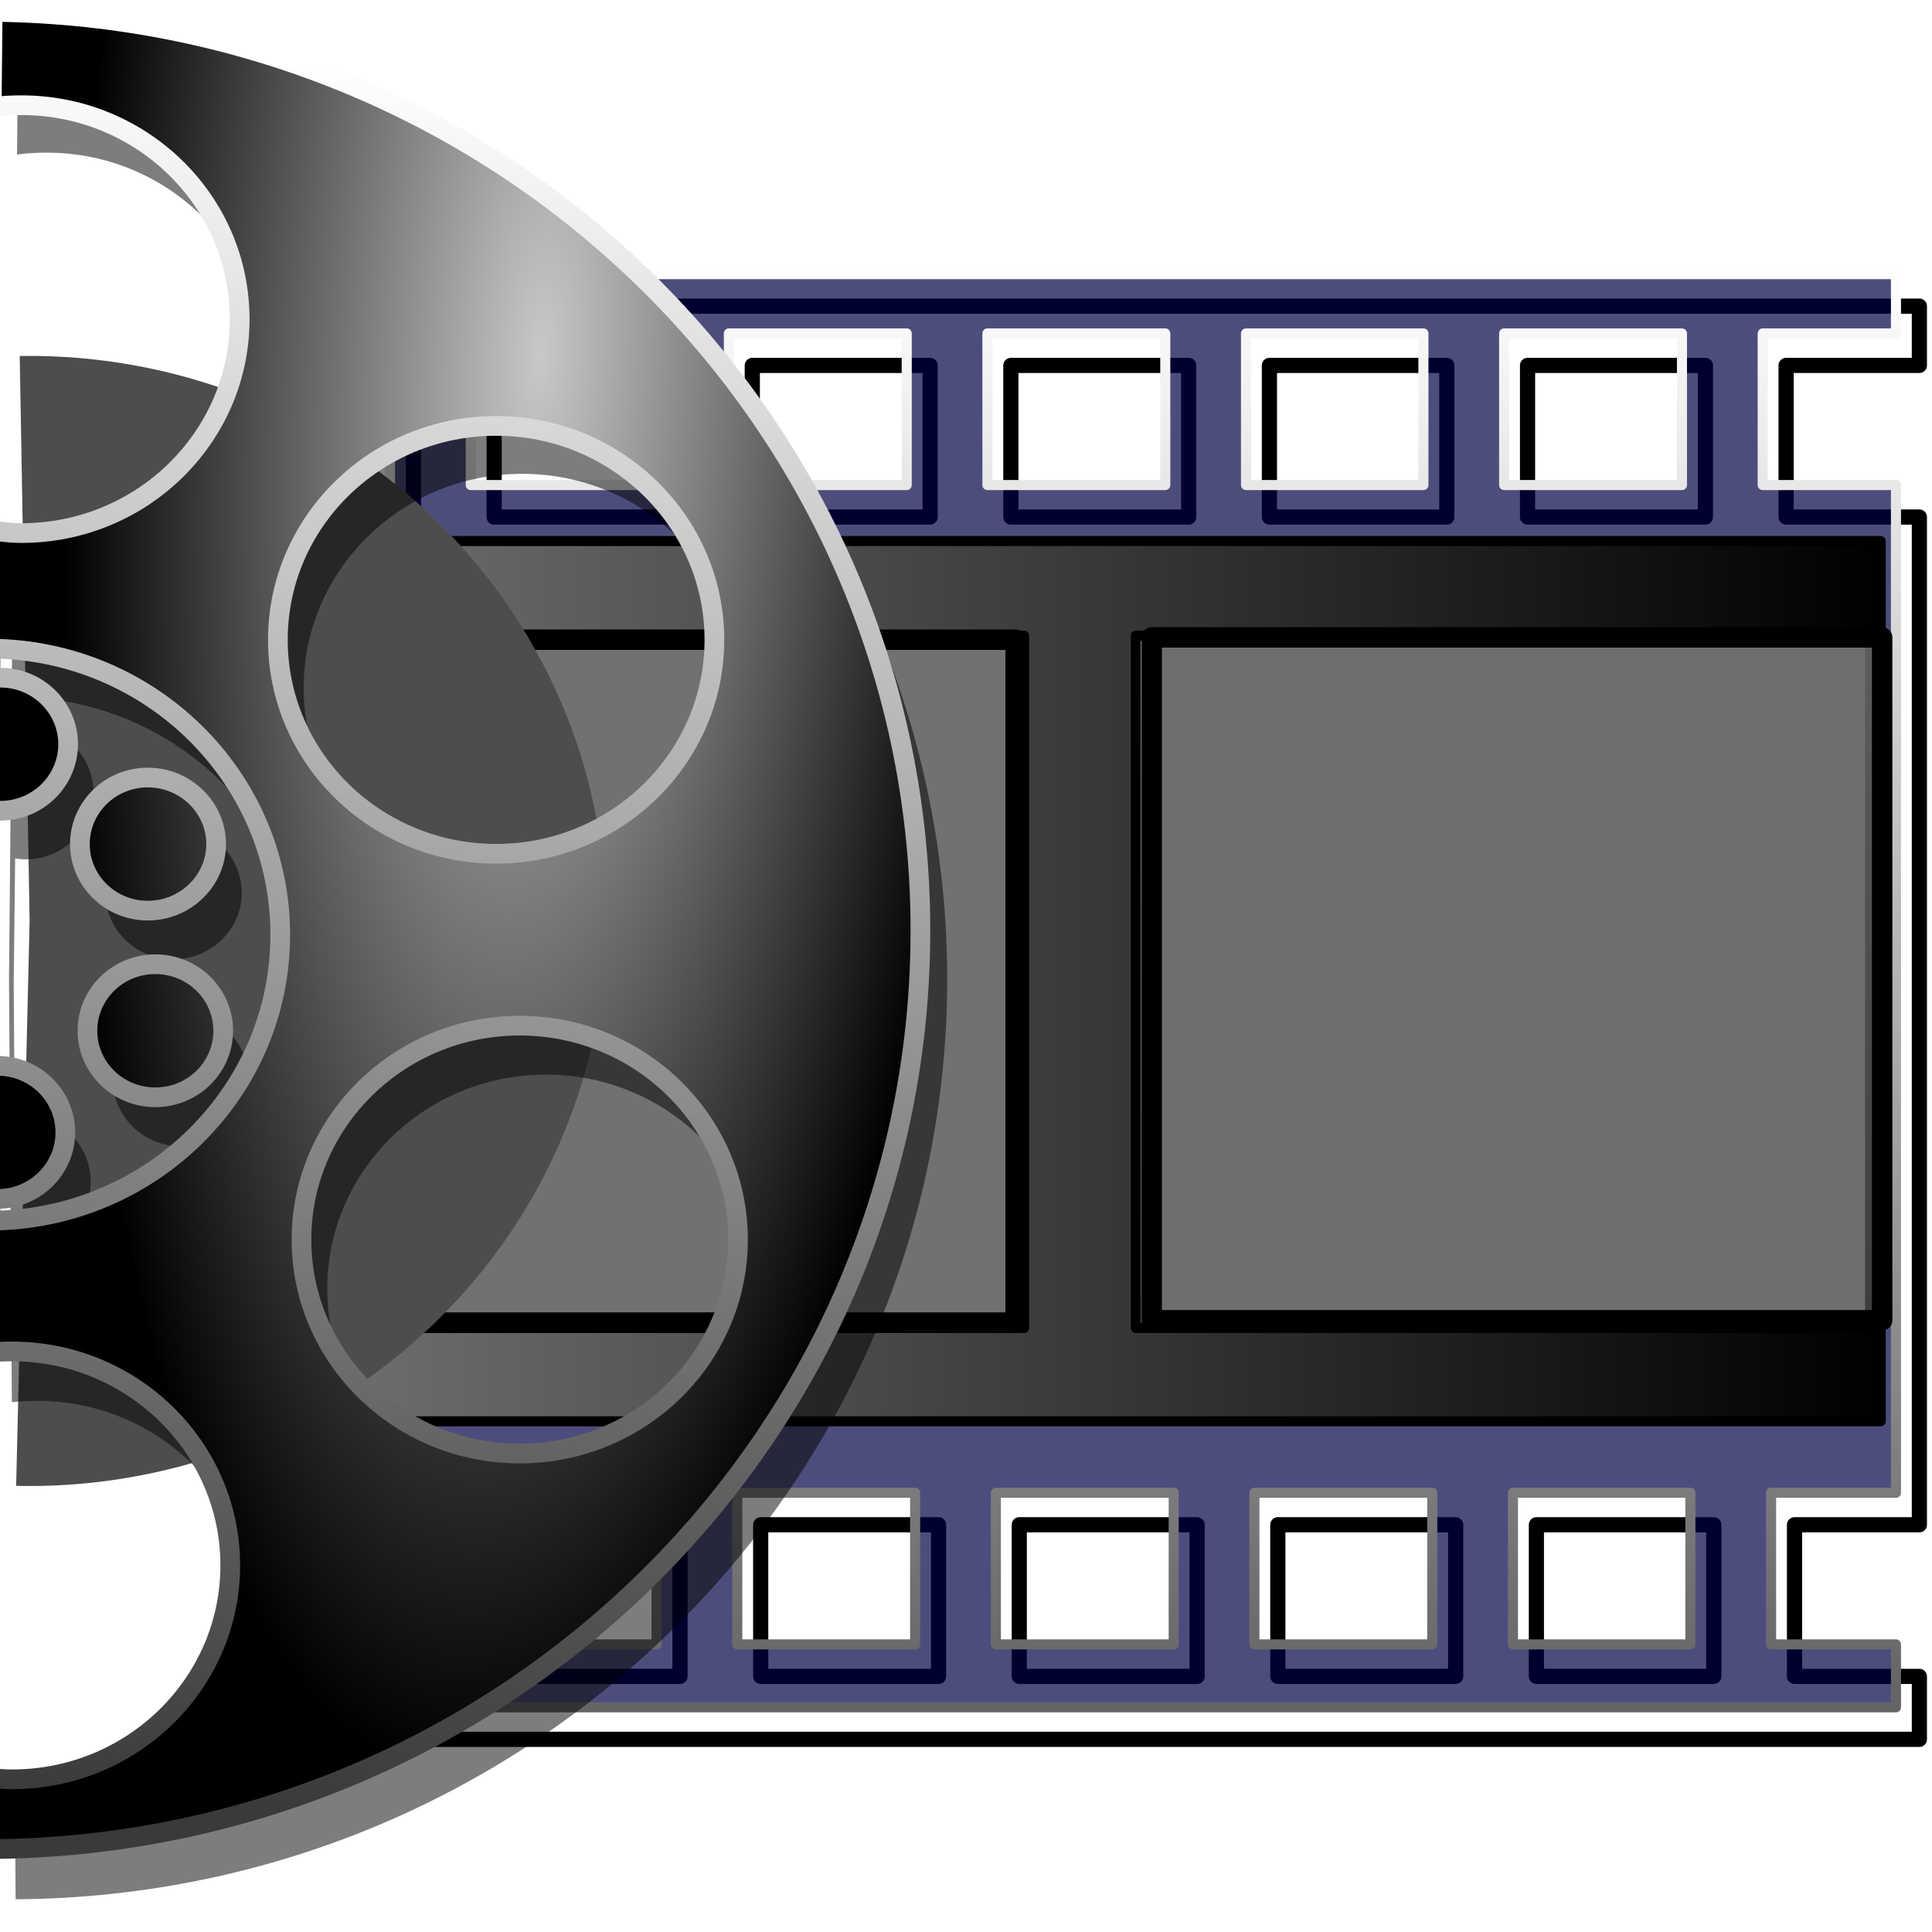 <?xml version="1.0" encoding="UTF-8" standalone="no"?>
<svg
   xmlns:dc="http://purl.org/dc/elements/1.1/"
   xmlns:cc="http://creativecommons.org/ns#"
   xmlns:rdf="http://www.w3.org/1999/02/22-rdf-syntax-ns#"
   xmlns:svg="http://www.w3.org/2000/svg"
   xmlns="http://www.w3.org/2000/svg"
   xmlns:xlink="http://www.w3.org/1999/xlink"
   xmlns:sodipodi="http://sodipodi.sourceforge.net/DTD/sodipodi-0.dtd"
   xmlns:inkscape="http://www.inkscape.org/namespaces/inkscape"
   width="255"
   height="255"
   viewBox="0 0 67.469 67.469"
   version="1.1"
   id="svg8"
   inkscape:version="1.0 (4035a4f, 2020-05-01)"
   sodipodi:docname="applications-multimedia.svg">
  <defs
     id="defs2">
    <linearGradient
       id="linearGradient872"
       inkscape:collect="always">
      <stop
         id="stop868"
         offset="0"
         style="stop-color:#3a3a3a;stop-opacity:1" />
      <stop
         id="stop870"
         offset="1"
         style="stop-color:#ffffff;stop-opacity:1" />
    </linearGradient>
    <clipPath
       clipPathUnits="userSpaceOnUse"
       id="clipPath2059">
      <path
         d="m -10.1,231.685 c 3.559,2.506 4.832,-0.585 2.965,-3.064 -3.182,-4.225 -6.444,-9.84 -12.355,-15.913 -2.595,-2.669 -11.861,-7.808 -11.861,-7.808 0,0 -0.115,-2.188 -0.099,-3.064 0.011,-0.582 -0.566,-0.564 -0.89,-0.297 -0.782,0.645 -2.471,2.57 -2.471,2.57 l -1.68,-0.099 -1.087,-1.581 c -0.297,-0.411 -0.636,-0.346 -0.89,0 -0.545,1.85 -0.879,3.885 -3.459,3.954 l 4.448,3.954 c 7.766,1.553 15.579,5.585 20.262,14.332 0,0 4.526,5.194 7.116,7.018 z"
         id="path2061"
         sodipodi:nodetypes="csscsscccccccs"
         inkscape:connector-curvature="0"
         stroke-dasharray="none"
         stroke-opacity="1"
         fill="#ffffff"
         fill-rule="evenodd"
         stroke="none"
         stroke-linejoin="miter"
         fill-opacity="1"
         stroke-linecap="butt"
         stroke-width="0.048"
         stroke-miterlimit="4" />
    </clipPath>
    <clipPath
       id="clipPath2059-5"
       clipPathUnits="userSpaceOnUse">
      <path
         stroke-miterlimit="4"
         stroke-width="0.048"
         stroke-linecap="butt"
         fill-opacity="1"
         stroke-linejoin="miter"
         stroke="none"
         fill-rule="evenodd"
         fill="#ffffff"
         stroke-opacity="1"
         stroke-dasharray="none"
         inkscape:connector-curvature="0"
         sodipodi:nodetypes="csscsscccccccs"
         id="path2061-3"
         d="m -10.1,231.685 c 3.559,2.506 4.832,-0.585 2.965,-3.064 -3.182,-4.225 -6.444,-9.84 -12.355,-15.913 -2.595,-2.669 -11.861,-7.808 -11.861,-7.808 0,0 -0.115,-2.188 -0.099,-3.064 0.011,-0.582 -0.566,-0.564 -0.89,-0.297 -0.782,0.645 -2.471,2.57 -2.471,2.57 l -1.68,-0.099 -1.087,-1.581 c -0.297,-0.411 -0.636,-0.346 -0.89,0 -0.545,1.85 -0.879,3.885 -3.459,3.954 l 4.448,3.954 c 7.766,1.553 15.579,5.585 20.262,14.332 0,0 4.526,5.194 7.116,7.018 z" />
    </clipPath>
    <clipPath
       id="clipPath">
      <path
         fill-opacity="0.95"
         stroke="none"
         fill="#1b1b1b"
         sodipodi:nodetypes="csssscc"
         inkscape:connector-curvature="0"
         id="rect5264"
         d="m -515.73,435.564 v 5.838 c 0,9.743 -7.844,17.587 -17.587,17.587 h -135.051 c -9.743,0 -17.587,-7.844 -17.587,-17.587 v -5.838 z" />
    </clipPath>
    <clipPath
       clipPathUnits="userSpaceOnUse"
       id="clipPath2059-7">
      <path
         d="m -10.1,231.685 c 3.559,2.506 4.832,-0.585 2.965,-3.064 -3.182,-4.225 -6.444,-9.84 -12.355,-15.913 -2.595,-2.669 -11.861,-7.808 -11.861,-7.808 0,0 -0.115,-2.188 -0.099,-3.064 0.011,-0.582 -0.566,-0.564 -0.89,-0.297 -0.782,0.645 -2.471,2.57 -2.471,2.57 l -1.68,-0.099 -1.087,-1.581 c -0.297,-0.411 -0.636,-0.346 -0.89,0 -0.545,1.85 -0.879,3.885 -3.459,3.954 l 4.448,3.954 c 7.766,1.553 15.579,5.585 20.262,14.332 0,0 4.526,5.194 7.116,7.018 z"
         id="path2061-5"
         sodipodi:nodetypes="csscsscccccccs"
         inkscape:connector-curvature="0"
         stroke-dasharray="none"
         stroke-opacity="1"
         fill="#ffffff"
         fill-rule="evenodd"
         stroke="none"
         stroke-linejoin="miter"
         fill-opacity="1"
         stroke-linecap="butt"
         stroke-width="0.048"
         stroke-miterlimit="4" />
    </clipPath>
    <clipPath
       clipPathUnits="userSpaceOnUse"
       id="clipPath1162">
      <path
         stroke-miterlimit="4"
         stroke-width="0.071"
         stroke-linecap="round"
         fill-opacity="0.347"
         stroke-linejoin="round"
         stroke="none"
         fill="#000000"
         stroke-opacity="1"
         stroke-dasharray="none"
         inkscape:connector-curvature="0"
         d="m -65.65,239.846 c -9.358,0 -16.952,7.594 -16.952,16.952 0,9.358 7.594,16.941 16.952,16.941 0.292,0 0.579,-0.008 0.868,-0.022 2.123,-0.108 4.148,-0.606 5.995,-1.424 l 2.67,3.971 c -0.226,0.495 -0.245,0.964 -0.011,1.313 l 15.673,23.326 c 0.495,0.737 1.944,0.632 3.248,-0.245 1.304,-0.876 1.964,-2.177 1.468,-2.914 L -51.423,274.417 c -0.233,-0.347 -0.683,-0.499 -1.224,-0.478 l -2.558,-3.804 c 3.96,-3.1 6.507,-7.92 6.507,-13.337 0,-9.358 -7.594,-16.952 -16.952,-16.952 z m 0,2.581 c 7.929,0 14.371,6.442 14.371,14.371 0,7.929 -6.442,14.36 -14.371,14.36 -7.929,0 -14.349,-6.431 -14.349,-14.36 0,-0.248 -0.001,-0.489 0.011,-0.734 0.384,-7.586 6.657,-13.637 14.338,-13.637 z"
         id="path1164" />
    </clipPath>
    <linearGradient
       id="linearGradient4278"
       inkscape:collect="always">
      <stop
         id="stop4280"
         stop-color="#656567"
         stop-opacity="1" />
      <stop
         id="stop4282"
         offset="1"
         stop-color="#ffffff"
         stop-opacity="1" />
    </linearGradient>
    <linearGradient
       id="linearGradient3627">
      <stop
         id="stop3629"
         stop-color="#c8c8c8"
         stop-opacity="1" />
      <stop
         id="stop3631"
         offset="1"
         stop-color="#000000"
         stop-opacity="1" />
    </linearGradient>
    <linearGradient
       id="linearGradient2883">
      <stop
         id="stop2885"
         stop-color="#737373"
         stop-opacity="1" />
      <stop
         id="stop2887"
         offset="1"
         stop-color="#000000"
         stop-opacity="1" />
    </linearGradient>
    <linearGradient
       y2="63.843"
       x2="122.42"
       y1="63.843"
       x1="2.745"
       gradientTransform="matrix(0.472,0,0,0.411,8.11,237.58)"
       gradientUnits="userSpaceOnUse"
       id="linearGradient3625"
       xlink:href="#linearGradient2883"
       inkscape:collect="always" />
    <radialGradient
       gradientUnits="userSpaceOnUse"
       gradientTransform="matrix(-0.264,-0.016,0.05,-0.803,35.078,315.944)"
       r="61.818"
       fy="90.63"
       fx="78.48"
       cy="90.63"
       cx="78.48"
       id="radialGradient3633"
       xlink:href="#linearGradient3627"
       inkscape:collect="always" />
    <filter
       height="1.035"
       y="-0.018"
       width="1.069"
       x="-0.034"
       id="filter4250"
       inkscape:collect="always"
       color-interpolation-filters="sRGB">
      <feGaussianBlur
         id="feGaussianBlur4252"
         inkscape:collect="always"
         stdDeviation="1.777" />
    </filter>
    <linearGradient
       gradientUnits="userSpaceOnUse"
       y2="34.749"
       x2="163.21"
       y1="223.59"
       x1="163.33"
       id="linearGradient4284"
       xlink:href="#linearGradient4278"
       inkscape:collect="always"
       gradientTransform="translate(3.002,-0.013)" />
    <filter
       height="1.026"
       y="-0.013"
       width="1.023"
       x="-0.011"
       id="filter4263"
       inkscape:collect="always"
       color-interpolation-filters="sRGB">
      <feGaussianBlur
         id="feGaussianBlur4265"
         stdDeviation="1.006"
         inkscape:collect="always" />
    </filter>
    <linearGradient
       gradientTransform="translate(-0.528,-0.151)"
       gradientUnits="userSpaceOnUse"
       y2="231.852"
       x2="11.83"
       y1="292.807"
       x1="8.523"
       id="linearGradient874"
       xlink:href="#linearGradient872"
       inkscape:collect="always" />
  </defs>
  <sodipodi:namedview
     id="base"
     pagecolor="#ff0000"
     bordercolor="#666666"
     borderopacity="1.0"
     inkscape:pageopacity="0"
     inkscape:pageshadow="2"
     inkscape:zoom="3.5058824"
     inkscape:cx="127.5"
     inkscape:cy="127.5"
     inkscape:document-units="px"
     inkscape:current-layer="layer1"
     showgrid="false"
     inkscape:snap-to-guides="false"
     inkscape:snap-grids="false"
     inkscape:snap-others="false"
     inkscape:object-nodes="false"
     inkscape:snap-nodes="false"
     inkscape:snap-global="false"
     inkscape:window-width="1920"
     inkscape:window-height="1056"
     inkscape:window-x="0"
     inkscape:window-y="0"
     inkscape:window-maximized="1"
     units="px"
     showguides="false"
     inkscape:document-rotation="0" />
  <g
     inkscape:label="Layer 1"
     inkscape:groupmode="layer"
     id="layer1"
     transform="translate(0,-229.531)">
    <path
       inkscape:connector-curvature="0"
       id="path4251"
       d="m 36.418,40.356 v 7.809 H 51.488 V 68.147 H 36.418 V 200.945 h 16.178 v 19.983 H 36.418 v 8.294 H 249.941 v -8.294 H 233.486 V 200.945 H 249.941 V 68.147 H 232.378 V 48.165 h 17.563 v -7.809 z m 25.707,7.809 H 85.505 V 68.147 H 62.125 Z m 34.017,0 H 119.578 V 68.147 H 96.142 Z m 34.073,0 h 23.435 v 19.983 h -23.435 z m 34.073,0 h 23.38 v 19.983 h -23.38 z m 34.017,0 h 23.435 V 68.147 H 198.305 Z M 63.233,200.945 H 86.613 v 19.983 H 63.233 Z m 34.017,0 h 23.435 v 19.983 H 97.25 Z m 34.073,0 h 23.435 v 19.983 H 131.323 Z m 34.073,0 h 23.435 v 19.983 h -23.435 z m 34.073,0 h 23.38 v 19.983 h -23.38 z"
       transform="matrix(0.265,0,0,0.265,0.794,229.528)"
       opacity="1"
       stroke-dasharray="none"
       stroke-opacity="1"
       fill="none"
       filter="url(#filter4263)"
       stroke="#000000"
       stroke-linejoin="round"
       fill-opacity="0.696"
       stroke-linecap="round"
       stroke-width="2"
       stroke-dashoffset="0"
       stroke-miterlimit="4" />
    <path
       d="M 36.328 36.129 L 36.328 43.938 L 51.398 43.938 L 51.398 63.92 L 36.328 63.92 L 36.328 196.717 L 52.506 196.717 L 52.506 216.699 L 36.328 216.699 L 36.328 224.994 L 249.852 224.994 L 249.852 216.699 L 233.396 216.699 L 233.396 196.717 L 249.852 196.717 L 249.852 63.92 L 232.289 63.92 L 232.289 43.938 L 249.852 43.938 L 249.852 36.129 L 36.328 36.129 z M 62.035 43.938 L 85.416 43.938 L 85.416 63.92 L 62.035 63.92 L 62.035 43.938 z M 96.053 43.938 L 119.488 43.938 L 119.488 63.92 L 96.053 63.92 L 96.053 43.938 z M 130.125 43.938 L 153.561 43.938 L 153.561 63.92 L 130.125 63.92 L 130.125 43.938 z M 164.199 43.938 L 187.578 43.938 L 187.578 63.92 L 164.199 63.92 L 164.199 43.938 z M 198.217 43.938 L 221.65 43.938 L 221.65 63.92 L 198.217 63.92 L 198.217 43.938 z M 38.221 84.43 L 134.631 84.43 L 134.631 174.564 L 38.221 174.564 L 38.221 84.43 z M 150.033 84.43 L 246.443 84.43 L 246.443 174.564 L 150.033 174.564 L 150.033 84.43 z M 63.145 196.717 L 86.523 196.717 L 86.523 216.699 L 63.145 216.699 L 63.145 196.717 z M 97.16 196.717 L 120.596 196.717 L 120.596 216.699 L 97.16 216.699 L 97.16 196.717 z M 131.234 196.717 L 154.67 196.717 L 154.67 216.699 L 131.234 216.699 L 131.234 196.717 z M 165.307 196.717 L 188.742 196.717 L 188.742 216.699 L 165.307 216.699 L 165.307 196.717 z M 199.379 196.717 L 222.76 196.717 L 222.76 216.699 L 199.379 216.699 L 199.379 196.717 z "
       transform="matrix(0.265,0,0,0.265,0,229.531)"
       id="rect2801"
       opacity="1"
       stroke-dasharray="none"
       stroke-opacity="1"
       fill="#000046"
       stroke="url(#linearGradient4284)"
       stroke-linejoin="round"
       fill-opacity="0.696"
       stroke-linecap="round"
       stroke-width="1.327"
       stroke-dashoffset="0"
       stroke-miterlimit="4" />
    <path
       d="m 9.593,248.425 v 3.307 H 35.763 v 24.173 H 9.593 v 3.261 H 65.677 v -3.261 H 39.667 v -24.173 h 26.01 v -3.307 z"
       id="rect2881"
       inkscape:connector-curvature="0"
       opacity="1"
       stroke-dasharray="none"
       stroke-opacity="1"
       fill="url(#linearGradient3625)"
       stroke="#000000"
       stroke-linejoin="round"
       fill-opacity="1"
       stroke-linecap="round"
       stroke-width="0.352"
       stroke-dashoffset="0"
       stroke-miterlimit="4" />
    <rect
       id="rect878"
       width="25.508"
       height="23.848"
       x="9.962"
       y="251.87"
       opacity="1"
       stroke-dasharray="none"
       stroke-opacity="1"
       paint-order="normal"
       fill="#000000"
       fill-rule="evenodd"
       stroke="#000000"
       stroke-linejoin="round"
       fill-opacity="0.556"
       stroke-linecap="round"
       stroke-width="0.714"
       stroke-dashoffset="0"
       stroke-miterlimit="4" />
    <path
       stroke-miterlimit="4"
       stroke-dashoffset="0"
       stroke-width="0"
       stroke-linecap="round"
       fill-opacity="1"
       stroke-linejoin="round"
       stroke="none"
       fill="#4d4d4d"
       stroke-opacity="1"
       stroke-dasharray="none"
       opacity="1"
       sodipodi:type="arc"
       id="path2778"
       sodipodi:cx="-1.0330958"
       sodipodi:cy="261.69254"
       sodipodi:rx="20.129826"
       sodipodi:ry="19.731569"
       sodipodi:start="1.5474672"
       sodipodi:end="4.7295106"
       transform="scale(-1,1)"
       sodipodi:arc-type="slice"
       d="m -0.564,281.419 a 20.13,19.732 0 0 1 -17.803,-9.693 20.13,19.732 0 0 1 -0.063,-19.961 20.13,19.732 0 0 1 17.741,-9.801 l -0.345,19.729 z" />
    <path
       style="filter:url(#filter4250)"
       stroke-miterlimit="4"
       stroke-dashoffset="0"
       stroke-width="0"
       stroke-linecap="round"
       fill-opacity="0.511"
       stroke-linejoin="round"
       stroke="none"
       filter="url(#filter4250)"
       fill="#000000"
       stroke-opacity="1"
       stroke-dasharray="none"
       opacity="1"
       id="path2799"
       d="M 2.217,10.94 2.093,23.504 c 1.29,-0.173 2.582,-0.244 3.92,-0.244 15.9,2e-6 28.808,12.653 28.808,28.238 0,15.585 -12.908,28.238 -28.808,28.238 -1.534,2e-6 -3.01,-0.2 -4.48,-0.427 l -0.498,52.878 0.373,55.745 c 1.11,-0.128 2.215,-0.183 3.36,-0.183 15.9,-10e-6 28.808,12.653 28.808,28.238 0,15.585 -12.908,28.238 -28.808,28.238 -0.994,0 -1.956,-0.086 -2.924,-0.183 l 0.062,9.392 C 70.171,252.967 125.146,198.248 124.668,131.334 124.194,65.131 69.755,11.582 2.217,10.94 Z M 68.669,65.587 c 15.9,0 28.808,12.653 28.808,28.238 0,15.585 -12.908,28.238 -28.808,28.238 -15.9,0 -28.808,-12.653 -28.808,-28.238 0,-15.585 12.908,-28.238 28.808,-28.238 z M 2.031,94.984 c 21.017,0.2 37.994,16.907 38.141,37.509 0.149,20.823 -16.96,37.851 -38.204,37.997 l -0.062,-2.928 c 0.301,0.03 0.624,0.061 0.933,0.061 4.948,0 8.96,-3.932 8.96,-8.783 0,-4.85 -4.012,-8.783 -8.96,-8.783 -0.356,0 -0.712,0.021 -1.058,0.061 l -0.124,-17.382 0.187,-16.467 c 0.457,0.071 0.891,0.122 1.369,0.122 4.948,0 8.96,-3.932 8.96,-8.783 0,-4.85 -4.012,-8.783 -8.96,-8.783 -0.416,0 -0.843,0.068 -1.244,0.122 l 0.062,-3.964 z M 22.688,112 c -4.948,0 -8.96,3.932 -8.96,8.783 0,4.85 4.012,8.783 8.96,8.783 4.948,0 9.022,-3.932 9.022,-8.783 0,-4.85 -4.074,-8.783 -9.022,-8.783 z m 0.996,24.64 c -4.948,0 -8.96,3.932 -8.96,8.783 0,4.85 4.012,8.783 8.96,8.783 4.948,0 8.96,-3.932 8.96,-8.783 0,-4.85 -4.012,-8.783 -8.96,-8.783 z m 48.097,8.112 c 15.9,-1e-5 28.808,12.653 28.808,28.238 0,15.585 -12.908,28.238 -28.808,28.238 -15.9,2e-5 -28.808,-12.653 -28.808,-28.238 0,-15.585 12.908,-28.238 28.808,-28.238 z"
       inkscape:connector-curvature="0"
       transform="matrix(0.265,0,0,0.265,0.04,228.698)" />
    <path
       style="fill:url(#radialGradient3633);stroke:url(#linearGradient874);stroke-width:0.688;stroke-miterlimit:4;stroke-dasharray:none;stroke-opacity:1"
       stroke-miterlimit="4"
       stroke-dashoffset="0"
       stroke-width="0.238"
       stroke-linecap="round"
       fill-opacity="1"
       stroke-linejoin="round"
       stroke="#656567"
       fill="url(#radialGradient3633)"
       stroke-opacity="1"
       stroke-dasharray="none"
       opacity="1"
       d="m -0.256,229.946 -0.033,3.324 c 0.341,-0.046 0.683,-0.065 1.037,-0.065 4.207,0 7.622,3.348 7.622,7.471 0,4.124 -3.415,7.471 -7.622,7.471 -0.406,0 -0.796,-0.053 -1.185,-0.113 l -0.132,13.991 0.099,14.749 c 0.294,-0.034 0.586,-0.048 0.889,-0.048 4.207,0 7.622,3.348 7.622,7.471 0,4.124 -3.415,7.471 -7.622,7.471 -0.263,0 -0.518,-0.023 -0.774,-0.048 l 0.016,2.485 C 17.723,293.982 32.269,279.504 32.142,261.8 32.017,244.284 17.613,230.115 -0.256,229.946 Z M 17.326,244.404 c 4.207,0 7.622,3.348 7.622,7.471 0,4.124 -3.415,7.471 -7.622,7.471 -4.207,0 -7.622,-3.348 -7.622,-7.471 0,-4.124 3.415,-7.471 7.622,-7.471 z m -17.631,7.778 c 5.561,0.053 10.053,4.473 10.092,9.924 0.039,5.51 -4.487,10.015 -10.108,10.053 l -0.016,-0.775 c 0.08,0.008 0.165,0.016 0.247,0.016 1.309,0 2.371,-1.04 2.371,-2.324 0,-1.283 -1.061,-2.324 -2.371,-2.324 -0.094,0 -0.188,0.006 -0.28,0.016 l -0.033,-4.599 0.049,-4.357 c 0.121,0.019 0.236,0.032 0.362,0.032 1.309,0 2.371,-1.04 2.371,-2.324 0,-1.283 -1.061,-2.324 -2.371,-2.324 -0.11,0 -0.223,0.018 -0.329,0.032 l 0.016,-1.049 z m 5.466,4.502 c -1.309,0 -2.371,1.04 -2.371,2.324 0,1.283 1.061,2.324 2.371,2.324 1.309,0 2.387,-1.04 2.387,-2.324 0,-1.283 -1.078,-2.324 -2.387,-2.324 z m 0.263,6.519 c -1.309,0 -2.371,1.04 -2.371,2.324 0,1.283 1.061,2.324 2.371,2.324 1.309,0 2.371,-1.04 2.371,-2.324 0,-1.283 -1.061,-2.324 -2.371,-2.324 z m 12.726,2.146 c 4.207,-1e-5 7.622,3.348 7.622,7.471 0,4.124 -3.415,7.471 -7.622,7.471 -4.207,0 -7.622,-3.348 -7.622,-7.471 0,-4.124 3.415,-7.471 7.622,-7.471 z"
       id="path2794"
       inkscape:connector-curvature="0" />
    <rect
       y="251.79"
       x="40.22"
       height="23.848"
       width="25.508"
       id="rect875"
       opacity="1"
       stroke-dasharray="none"
       stroke-opacity="1"
       paint-order="normal"
       fill="#000000"
       fill-rule="evenodd"
       stroke="#000000"
       stroke-linejoin="round"
       fill-opacity="0.567"
       stroke-linecap="round"
       stroke-width="0.714"
       stroke-dashoffset="0"
       stroke-miterlimit="4" />
  </g>
</svg>
